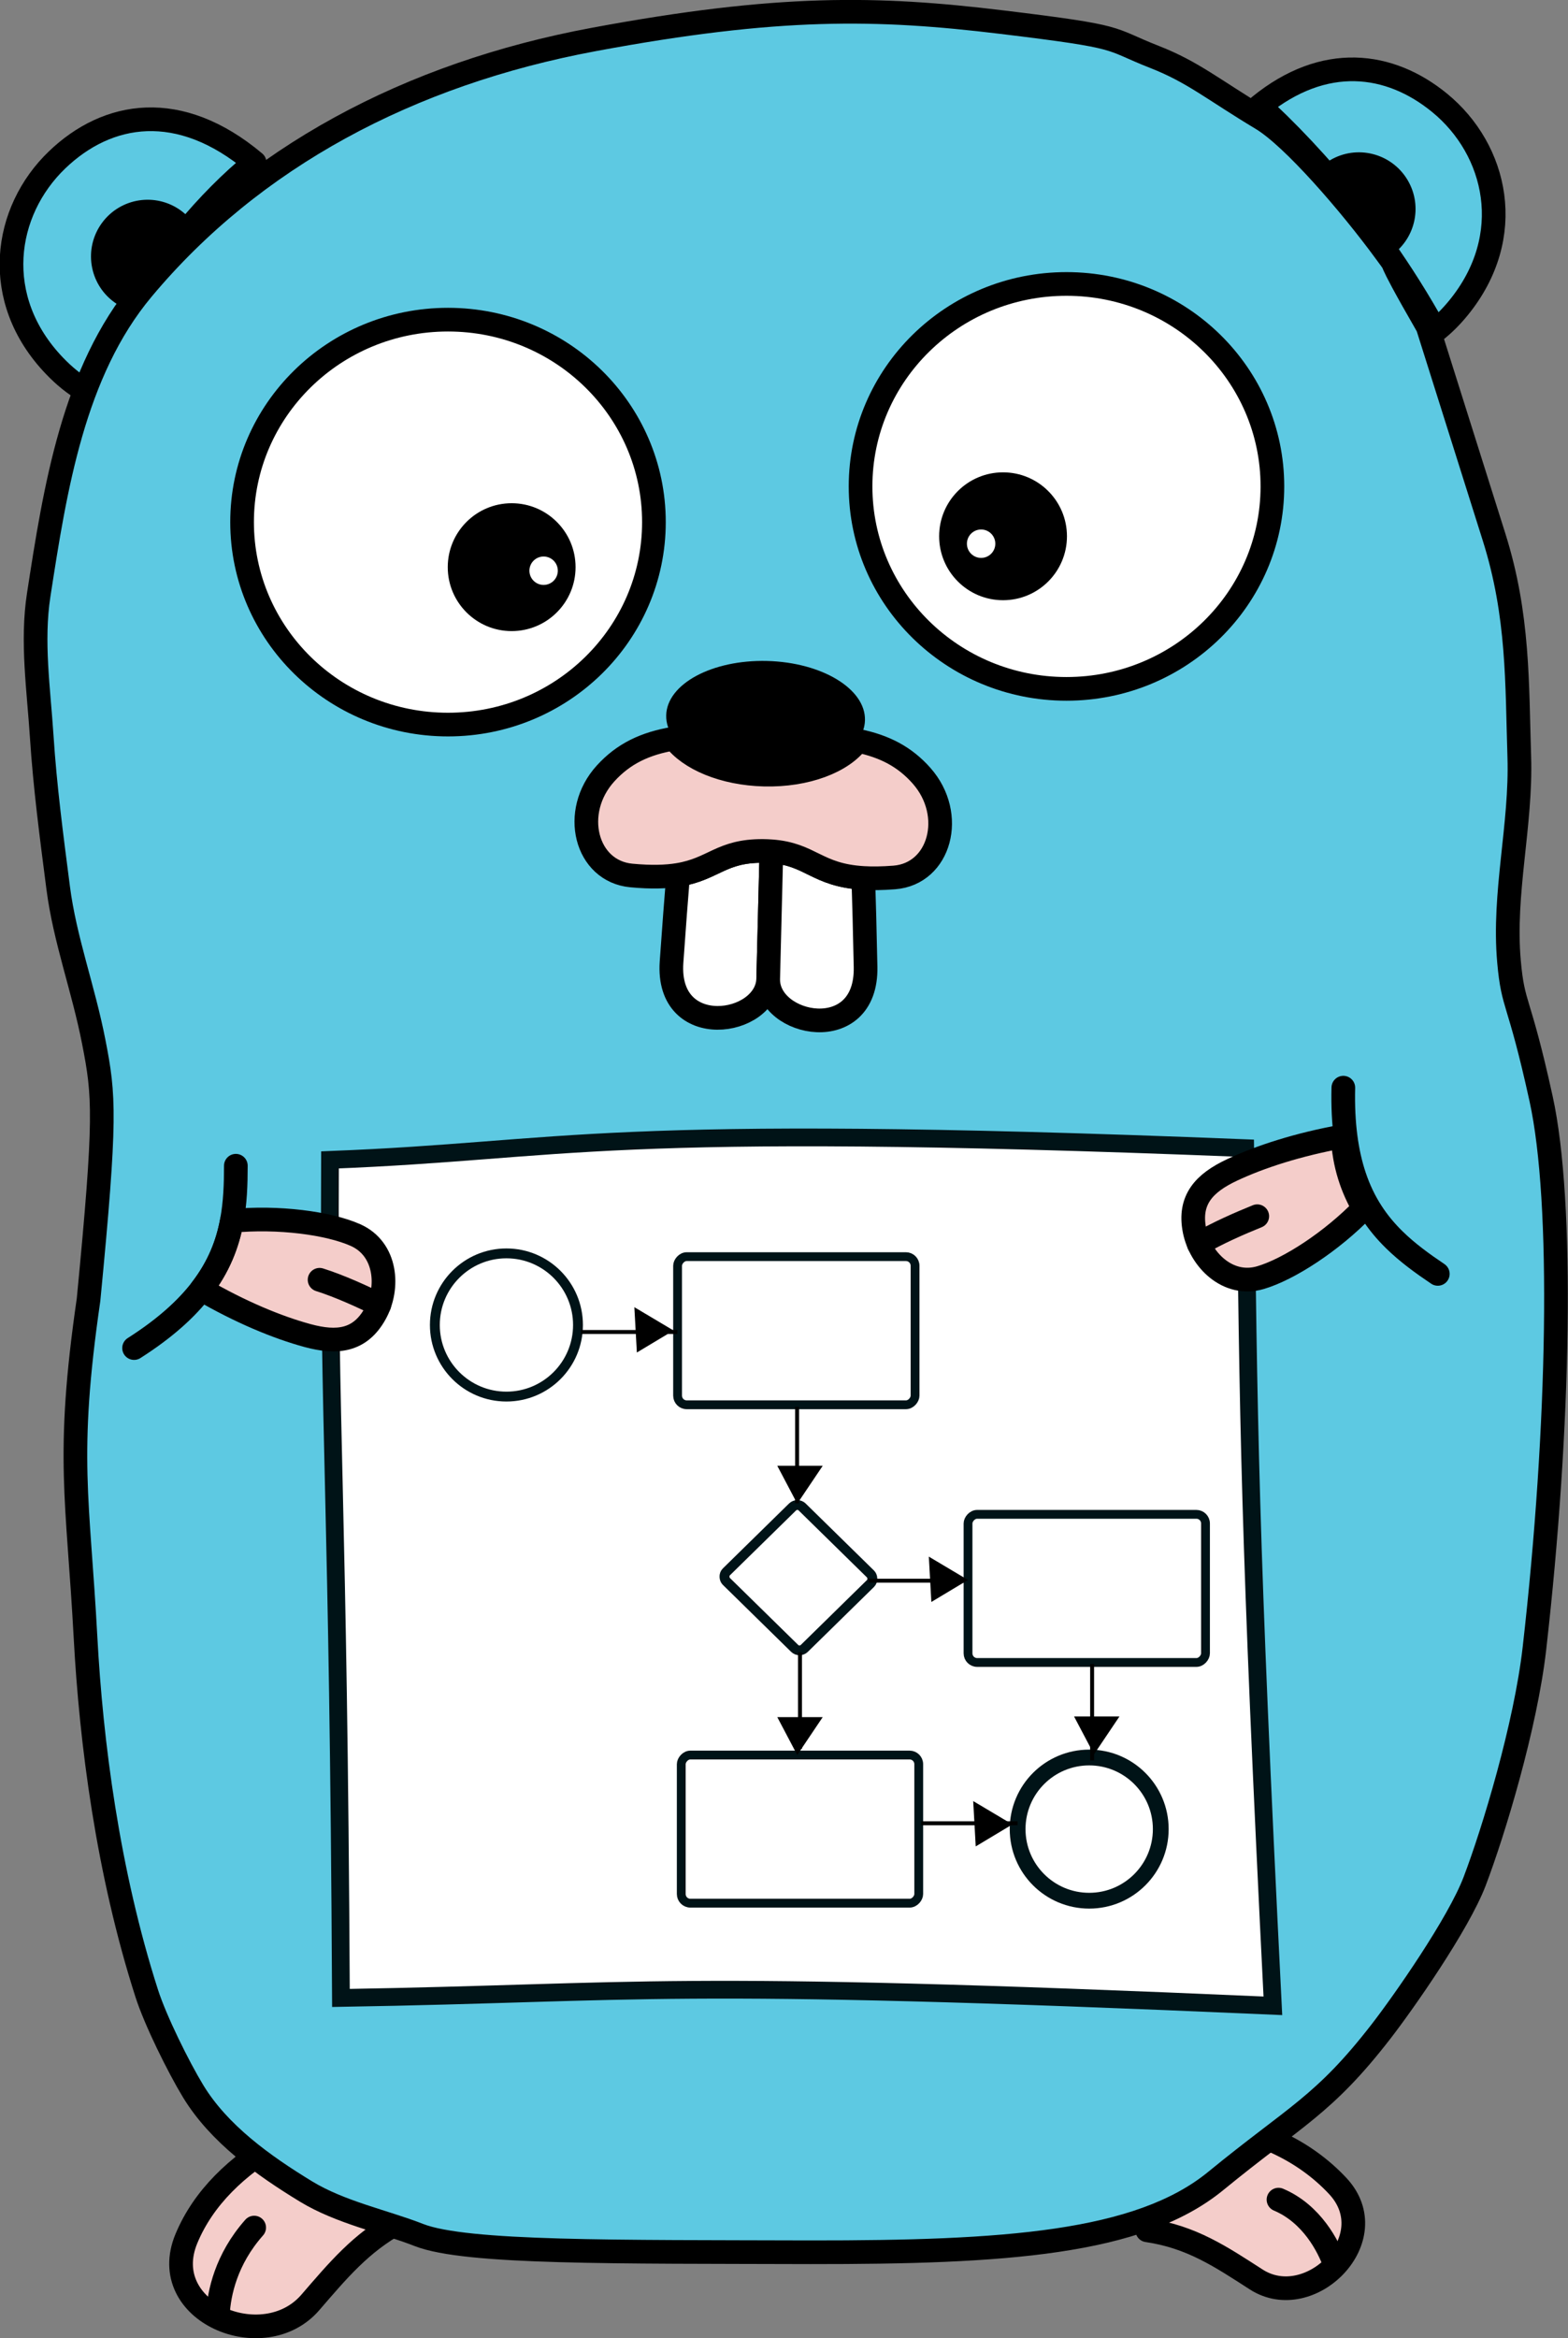 <?xml version="1.0" encoding="UTF-8" standalone="no"?>
<!-- Generator: Adobe Illustrator 15.0.2, SVG Export Plug-In . SVG Version: 6.00 Build 0)  -->

<svg
   version="1.1"
   id="レイヤー_1"
   x="0px"
   y="0px"
   width="397.482"
   height="592.464"
   viewBox="0 0 397.481 592.464"
   enable-background="new 0 0 458.712 604.994"
   xml:space="preserve"
   sodipodi:docname="gopher-lib-bpmn-engine.svg"
   inkscape:version="1.2.2 (b0a84865, 2022-12-01)"
   inkscape:export-filename="gopher-lib-bpmn-engine-96.png"
   inkscape:export-xdpi="23.185984"
   inkscape:export-ydpi="23.185984"
   xmlns:inkscape="http://www.inkscape.org/namespaces/inkscape"
   xmlns:sodipodi="http://sodipodi.sourceforge.net/DTD/sodipodi-0.dtd"
   xmlns="http://www.w3.org/2000/svg"
   xmlns:svg="http://www.w3.org/2000/svg"><rect x="0" y="0" width="397.481" height="592.464" fill="#808080" stroke="none"/><defs
   id="defs146">
	
		
	
		
	
		
	
		
	
	
		
	
	
		
	
		
	
		
	
		
	
	
	
	
	
		
	
		
	
		
	
	
		
	
	
	
	
	
</defs><sodipodi:namedview
   id="namedview144"
   pagecolor="#ffffff"
   bordercolor="#666666"
   borderopacity="1.0"
   inkscape:showpageshadow="2"
   inkscape:pageopacity="0.0"
   inkscape:pagecheckerboard="0"
   inkscape:deskcolor="#d1d1d1"
   showgrid="false"
   inkscape:zoom="1.3504346"
   inkscape:cx="104.41083"
   inkscape:cy="278.42889"
   inkscape:window-width="740"
   inkscape:window-height="480"
   inkscape:window-x="357"
   inkscape:window-y="341"
   inkscape:window-maximized="0"
   inkscape:current-layer="レイヤー_1" />
<path
   fill="#ffffff"
   stroke="#000000"
   stroke-width="6"
   stroke-linecap="round"
   stroke-linejoin="round"
   stroke-miterlimit="10"
   d="m 339.104,553.882 c -8.434,-9.021 -20.476,-14.647 -33.413,-15.726 -4.126,10.828 -9.124,19.561 -14.866,26.967 11.273,1.652 18.73,6.738 27.623,12.456 13.666,8.785 33.01,-10.481 20.656,-23.697 z"
   id="path93"
   style="fill:#f4cdca;fill-opacity:1" /><path
   fill="#ffffff"
   stroke="#000000"
   stroke-width="6"
   stroke-linecap="round"
   stroke-linejoin="round"
   stroke-miterlimit="10"
   d="m 47.245,567.238 c -7.707,18.565 19.578,29.837 31.392,16.191 6.952,-8.031 12.815,-15.144 22.377,-20.347 -10.921,-5.337 -21.111,-12.135 -29.994,-20.696 -10.961,6.394 -19.457,14.45 -23.775,24.852 z"
   id="path95"
   style="fill:#f4cdca;fill-opacity:1"
   inkscape:transform-center-x="-0.34279958"
   inkscape:transform-center-y="0.49414196" /><path
   fill="#d0b698"
   stroke="#000000"
   stroke-width="6"
   stroke-linecap="round"
   stroke-linejoin="round"
   stroke-miterlimit="10"
   d="m 30.706,74.127 c -5.055,-3.699 -6.148,-10.8 -2.445,-15.861 3.704,-5.062 10.804,-6.166 15.858,-2.467 1.181,0.865 2.136,1.919 2.875,3.086 5.693,-6.885 11.535,-12.746 17.552,-17.693 C 45.47,25.152 27.253,28.252 14.472,40.51 0.912,53.515 -2.442,75.751 13.809,92.694 c 2.533,2.641 5.075,4.668 7.612,6.156 4.304,-8.402 8.677,-16.028 13.135,-22.906 -1.349,-0.35 -2.658,-0.945 -3.85,-1.818 z"
   id="path97"
   style="fill:#5dc9e2;fill-opacity:1" /><path
   d="m 44.119,55.798 c -5.055,-3.699 -12.154,-2.594 -15.858,2.467 -3.703,5.061 -2.609,12.163 2.445,15.861 1.192,0.873 2.501,1.468 3.85,1.818 4.072,-6.283 8.215,-11.952 12.439,-17.06 -0.74,-1.166 -1.695,-2.221 -2.876,-3.085 z"
   id="path99" /><path
   fill="#d0b698"
   stroke="#000000"
   stroke-width="6"
   stroke-linecap="round"
   stroke-linejoin="round"
   stroke-miterlimit="10"
   d="m 336.631,44.762 c 0.614,-0.589 1.294,-1.123 2.055,-1.577 5.383,-3.2 12.348,-1.426 15.552,3.965 3.154,5.306 1.488,12.128 -3.698,15.394 4.617,6.542 9.106,13.622 13.335,21.264 1.976,-1.546 3.925,-3.459 5.836,-5.796 14.855,-18.178 9.754,-40.08 -4.794,-51.97 -12.623,-10.317 -29.223,-12.531 -45.627,0.837 1.634,1.462 3.231,2.96 4.788,4.489 4.127,4.052 8.341,8.523 12.555,13.395 z"
   id="path101"
   style="fill:#5dc9e2;fill-opacity:1" /><path
   d="m 354.239,47.151 c -3.204,-5.391 -10.168,-7.166 -15.552,-3.965 -0.762,0.453 -1.442,0.988 -2.055,1.577 4.68,5.411 9.357,11.331 13.909,17.782 5.184,-3.267 6.851,-10.09 3.697,-15.395 z"
   id="path103" /><path
   fill="#d0b698"
   stroke="#000000"
   stroke-width="6"
   stroke-linecap="round"
   stroke-linejoin="round"
   stroke-miterlimit="10"
   d="m 382.526,243.635 c -1.554,-17.246 3.16,-34.575 2.606,-51.883 -0.597,-18.652 -0.125,-35.791 -6.38,-55.621 L 361.917,82.759 C 349.342,60.965 355.518,69.742 351.258,63.918 342.175,51.501 327.7,34.803 319.858,30.094 307.496,22.669 302.443,18.262 292.723,14.452 280.382,9.614 285.631,9.439 253.953,5.608 222.274,1.777 197.333,1.299 150.528,10.001 103.723,18.704 64.063,39.849 36.104,73.286 18.61,94.207 13.963,123.806 9.808,150.759 c -1.819,11.798 -0.01,23.892 0.763,35.804 0.834,12.842 2.466,25.151 4.174,38.381 1.708,13.229 6.367,25.429 9.033,39.103 2.666,13.674 3.158,18.857 -1.331,65.263 -5.804,39.992 -2.649,50.474 -0.768,85.574 1.416,26.414 5.624,59.432 15.53,90.248 2.207,6.863 8.028,18.618 11.732,24.715 6.542,10.775 17.724,18.797 28.625,25.437 8.735,5.32 19.84,7.588 28.631,11.03 11.958,4.681 50.073,4.211 99.219,4.369 48.99,0.036 83.326,-2.137 102.773,-18.065 20.249,-16.584 27.333,-19.095 41.873,-37.847 5.742,-7.406 19.626,-27.247 23.752,-38.075 4.834,-12.688 12.917,-39.354 15.159,-59.01 6.42,-56.267 7.429,-113.119 1.697,-139.246 -5.732,-26.127 -7.076,-22.937 -8.146,-34.804 z"
   id="path107"
   style="fill:#5dc9e2;fill-opacity:1"
   sodipodi:nodetypes="aascasazzaaazcccccascscccza" /><ellipse
   fill="#ffffff"
   stroke="#000000"
   stroke-width="6"
   stroke-linecap="round"
   stroke-linejoin="round"
   stroke-miterlimit="10"
   cx="270.348"
   cy="123.249"
   rx="52.2"
   ry="51.3"
   id="ellipse109" /><ellipse
   fill="#ffffff"
   stroke="#000000"
   stroke-width="6"
   stroke-linecap="round"
   stroke-linejoin="round"
   stroke-miterlimit="10"
   cx="113.566"
   cy="132.295"
   rx="52.2"
   ry="51.3"
   id="ellipse111" /><circle
   cx="254.268"
   cy="135.883"
   r="16.2"
   id="circle113" /><circle
   cx="129.703"
   cy="143.71"
   r="16.2"
   id="circle117" /><circle
   fill="#ffffff"
   cx="137.804"
   cy="144.61"
   r="3.6"
   id="circle119" /><circle
   fill="#ffffff"
   cx="248.708"
   cy="137.764"
   r="3.6"
   id="circle119-1" /><path
   fill="#ffffff"
   stroke="#000000"
   stroke-width="6"
   stroke-linecap="round"
   stroke-linejoin="round"
   stroke-miterlimit="10"
   d="m 193.426,215.617 c -10.663,-0.08 -12.476,4.582 -21.522,6.066 -0.462,5.641 -1.05,13.186 -1.672,22.093 -1.4,20.073 24.204,16.21 24.503,4.214 0.221,-8.799 0.613,-24.521 0.807,-32.286 -0.667,-0.048 -1.365,-0.081 -2.116,-0.087 z"
   id="path121" /><path
   id="rect9264"
   style="fill:#ffffff;fill-opacity:1;stroke:#001317;stroke-width:4.5;stroke-linecap:round;stroke-dasharray:none"
   d="m 83.652,293.896 c 61.336,-2.37 66.538,-9.58 231.996,-2.974 0.859,69.475 0.977,96.742 7.019,217.312 C 166.66,501.4 164.679,504.934 86.425,506.246 85.778,378.691 83.319,363.689 83.652,293.896 Z"
   sodipodi:nodetypes="ccccc" /><path
   fill="#ffffff"
   stroke="#000000"
   stroke-width="6"
   stroke-linecap="round"
   stroke-linejoin="round"
   stroke-miterlimit="10"
   d="m 218.839,222.466 c -11.909,-0.719 -13.231,-6.027 -23.297,-6.761 -0.194,7.765 -0.586,23.487 -0.807,32.286 -0.299,11.996 25.082,17.131 24.682,-2.986 -0.181,-9.136 -0.396,-16.842 -0.579,-22.539 z"
   id="path123" /><path
   fill="#ffffff"
   stroke="#000000"
   stroke-width="6"
   stroke-linecap="round"
   stroke-linejoin="round"
   stroke-miterlimit="10"
   d="m 90.11,312.941 c -6.821,-3.034 -19.595,-4.724 -31.342,-3.582 -1.084,5.841 -3.293,11.6 -7.715,17.345 9.811,5.708 19.227,9.624 26.928,11.71 7.463,2.02 13.256,1.383 17.121,-5.529 3.662,-6.549 2.918,-16.427 -4.992,-19.944 z"
   id="path125"
   style="fill:#f4cdca;fill-opacity:1" /><path
   fill="none"
   stroke="#000000"
   stroke-width="6"
   stroke-linecap="round"
   stroke-linejoin="round"
   stroke-miterlimit="10"
   d="m 33.987,341.576 c 7.809,-4.978 13.256,-9.92 17.066,-14.872 4.422,-5.745 6.631,-11.503 7.715,-17.345 0.854,-4.598 1.018,-9.247 1.018,-13.982"
   id="path127" /><path
   fill="#ac967b"
   stroke="#000000"
   stroke-width="6"
   stroke-linecap="round"
   stroke-linejoin="round"
   stroke-miterlimit="10"
   d="m 233.619,196.567 c -4.236,-4.791 -9.338,-7.473 -16.208,-8.878 -3.797,5.272 -13.015,8.847 -23.699,8.581 -10.276,-0.256 -19.021,-3.994 -22.814,-9.132 -7.424,1.23 -12.853,3.865 -17.376,8.829 -8.873,9.74 -5.056,24.772 6.512,25.865 5.127,0.484 8.89,0.339 11.87,-0.149 9.046,-1.484 10.859,-6.146 21.522,-6.066 0.75,0.006 1.449,0.039 2.117,0.087 10.066,0.734 11.388,6.041 23.297,6.761 2.219,0.134 4.798,0.112 7.879,-0.132 11.583,-0.92 15.626,-15.892 6.899,-25.766 z"
   id="path129"
   style="fill:#f4cdca;fill-opacity:1" /><path
   d="m 193.712,196.27 c 10.684,0.266 19.902,-3.309 23.699,-8.581 1.148,-1.594 1.805,-3.34 1.852,-5.186 0.199,-7.95 -10.919,-14.677 -24.832,-15.025 -13.913,-0.347 -25.354,5.818 -25.552,13.767 -0.052,2.079 0.676,4.073 2.02,5.892 3.793,5.139 12.538,8.877 22.814,9.133 z"
   id="path131" /><path
   fill="none"
   stroke="#000000"
   stroke-width="6"
   stroke-linecap="round"
   stroke-linejoin="round"
   stroke-miterlimit="10"
   d="m 338.3,573.497 c -1.538,-4.26 -5.707,-12.555 -14.208,-16.149"
   id="path135" /><path
   fill="none"
   stroke="#000000"
   stroke-width="6"
   stroke-linecap="round"
   stroke-linejoin="round"
   stroke-miterlimit="10"
   d="m 55.244,586.147 c 0.307,-5.022 2.001,-13.61 9.189,-21.719"
   id="path137"
   inkscape:transform-center-x="13.272826"
   inkscape:transform-center-y="9.8583525" /><path
   fill="none"
   stroke="#000000"
   stroke-width="6"
   stroke-linecap="round"
   stroke-linejoin="round"
   stroke-miterlimit="10"
   d="m 96.157,330.629 c -4.063,-1.998 -10.02,-4.748 -15.145,-6.359"
   id="path139" /><path
   fill="#ffffff"
   stroke="#000000"
   stroke-width="6"
   stroke-linecap="round"
   stroke-linejoin="round"
   stroke-miterlimit="10"
   d="m 319.529,323.73 c 7.161,-2.109 17.986,-9.099 26.193,-17.58 -2.959,-5.151 -5.008,-10.969 -5.363,-18.21 -11.171,2.01 -20.881,5.128 -28.098,8.529 -6.993,3.297 -10.993,7.536 -9.458,15.305 1.454,7.361 8.422,14.403 16.725,11.956 z"
   id="path125-3"
   style="fill:#f4cdca;fill-opacity:1" /><path
   fill="none"
   stroke="#000000"
   stroke-width="6"
   stroke-linecap="round"
   stroke-linejoin="round"
   stroke-miterlimit="10"
   d="m 340.527,275.598 c -0.225,9.258 0.838,16.536 2.823,22.46 2.301,6.875 5.848,11.92 10.092,16.079 3.34,3.274 7.107,6.003 11.036,8.645"
   id="path127-5" /><path
   fill="none"
   stroke="#000000"
   stroke-width="6"
   stroke-linecap="round"
   stroke-linejoin="round"
   stroke-miterlimit="10"
   d="m 318.709,308.168 c -4.198,1.696 -10.22,4.301 -14.838,7.046"
   id="path139-2" />
<rect
   style="fill:#ffffff;fill-opacity:1;stroke:#001317;stroke-width:2.232;stroke-linecap:round;stroke-dasharray:none"
   id="rect9321"
   width="60.198"
   height="37.537"
   x="171.765"
   y="-355.947"
   ry="2.314"
   transform="scale(1,-1)" /><rect
   style="fill:#ffffff;fill-opacity:1;stroke:#001317;stroke-width:2.232;stroke-linecap:round;stroke-dasharray:none"
   id="rect9321-7"
   width="60.198"
   height="37.537"
   x="245.392"
   y="-421.242"
   ry="2.314"
   transform="scale(1,-1)" /><rect
   style="fill:#ffffff;fill-opacity:1;stroke:#001317;stroke-width:2.232;stroke-linecap:round;stroke-dasharray:none"
   id="rect9321-7-5"
   width="60.198"
   height="37.537"
   x="172.697"
   y="-482.232"
   ry="2.314"
   transform="scale(1,-1)" /><rect
   style="fill:#ffffff;fill-opacity:1;stroke:#001317;stroke-width:2.5;stroke-linecap:round;stroke-dasharray:none"
   id="rect9321-7-6"
   width="26.926"
   height="27.684"
   x="-157.272"
   y="-441.118"
   ry="1.707"
   transform="matrix(0.714,-0.7,-0.714,-0.7,0,0)" /><circle
   style="fill:#ffffff;fill-opacity:1;stroke:#001317;stroke-width:2.5;stroke-linecap:round;stroke-dasharray:none"
   id="path9419"
   cx="128.376"
   cy="-335.727"
   r="18.142"
   transform="scale(1,-1)" /><circle
   style="fill:#ffffff;fill-opacity:1;stroke:#001317;stroke-width:4;stroke-linecap:round;stroke-dasharray:none"
   id="path9419-4"
   cx="276.106"
   cy="-463.463"
   r="18.142"
   transform="scale(1,-1)" /><path
   style="fill:none;stroke:#000000;stroke-width:1px;stroke-linecap:butt;stroke-linejoin:miter;stroke-opacity:1"
   d="m 147.259,337.502 h 24.437"
   id="path9597" /><path
   style="fill:none;stroke:#000000;stroke-width:1px;stroke-linecap:butt;stroke-linejoin:miter;stroke-opacity:1"
   d="m 220.198,400.521 h 24.437"
   id="path9597-5" /><path
   style="fill:none;stroke:#000000;stroke-width:1px;stroke-linecap:butt;stroke-linejoin:miter;stroke-opacity:1"
   d="m 233.527,461.982 h 24.437"
   id="path9597-5-2" /><path
   style="fill:none;stroke:#000000;stroke-width:1px;stroke-linecap:butt;stroke-linejoin:miter;stroke-opacity:1"
   d="m 202.056,356.461 v 24.437"
   id="path9597-8" /><path
   style="fill:none;stroke:#000000;stroke-width:1px;stroke-linecap:butt;stroke-linejoin:miter;stroke-opacity:1"
   d="m 202.796,418.663 v 24.437"
   id="path9597-8-5" /><path
   style="fill:none;stroke:#000000;stroke-width:1px;stroke-linecap:butt;stroke-linejoin:miter;stroke-opacity:1"
   d="m 276.847,421.625 v 24.437"
   id="path9597-8-5-1" /><path
   style="fill:#000000;fill-opacity:1;stroke:#000000;stroke-width:0.253px;stroke-linecap:butt;stroke-linejoin:miter;stroke-opacity:1"
   d="m 272.479,435.048 h 11.062 l -6.202,9.218 z"
   id="path9893" /><path
   style="fill:#000000;fill-opacity:1;stroke:#000000;stroke-width:0.253px;stroke-linecap:butt;stroke-linejoin:miter;stroke-opacity:1"
   d="m 236.207,405.697 -0.613,-11.045 9.548,5.681 z"
   id="path9893-58-5" /><path
   style="fill:#000000;fill-opacity:1;stroke:#000000;stroke-width:0.253px;stroke-linecap:butt;stroke-linejoin:miter;stroke-opacity:1"
   d="m 161.557,342.489 -0.613,-11.045 9.548,5.681 z"
   id="path9893-58-5-6" /><path
   style="fill:#000000;fill-opacity:1;stroke:#000000;stroke-width:0.253px;stroke-linecap:butt;stroke-linejoin:miter;stroke-opacity:1"
   d="m 247.455,467.634 -0.613,-11.045 9.548,5.681 z"
   id="path9893-58-5-6-1" /><path
   style="fill:#000000;fill-opacity:1;stroke:#000000;stroke-width:0.253px;stroke-linecap:butt;stroke-linejoin:miter;stroke-opacity:1"
   d="m 197.251,371.537 h 11.062 l -6.202,9.218 z"
   id="path9893-1" /><path
   style="fill:#000000;fill-opacity:1;stroke:#000000;stroke-width:0.253px;stroke-linecap:butt;stroke-linejoin:miter;stroke-opacity:1"
   d="m 197.251,435.22 h 11.062 l -6.202,9.218 z"
   id="path9893-5" /></svg>
